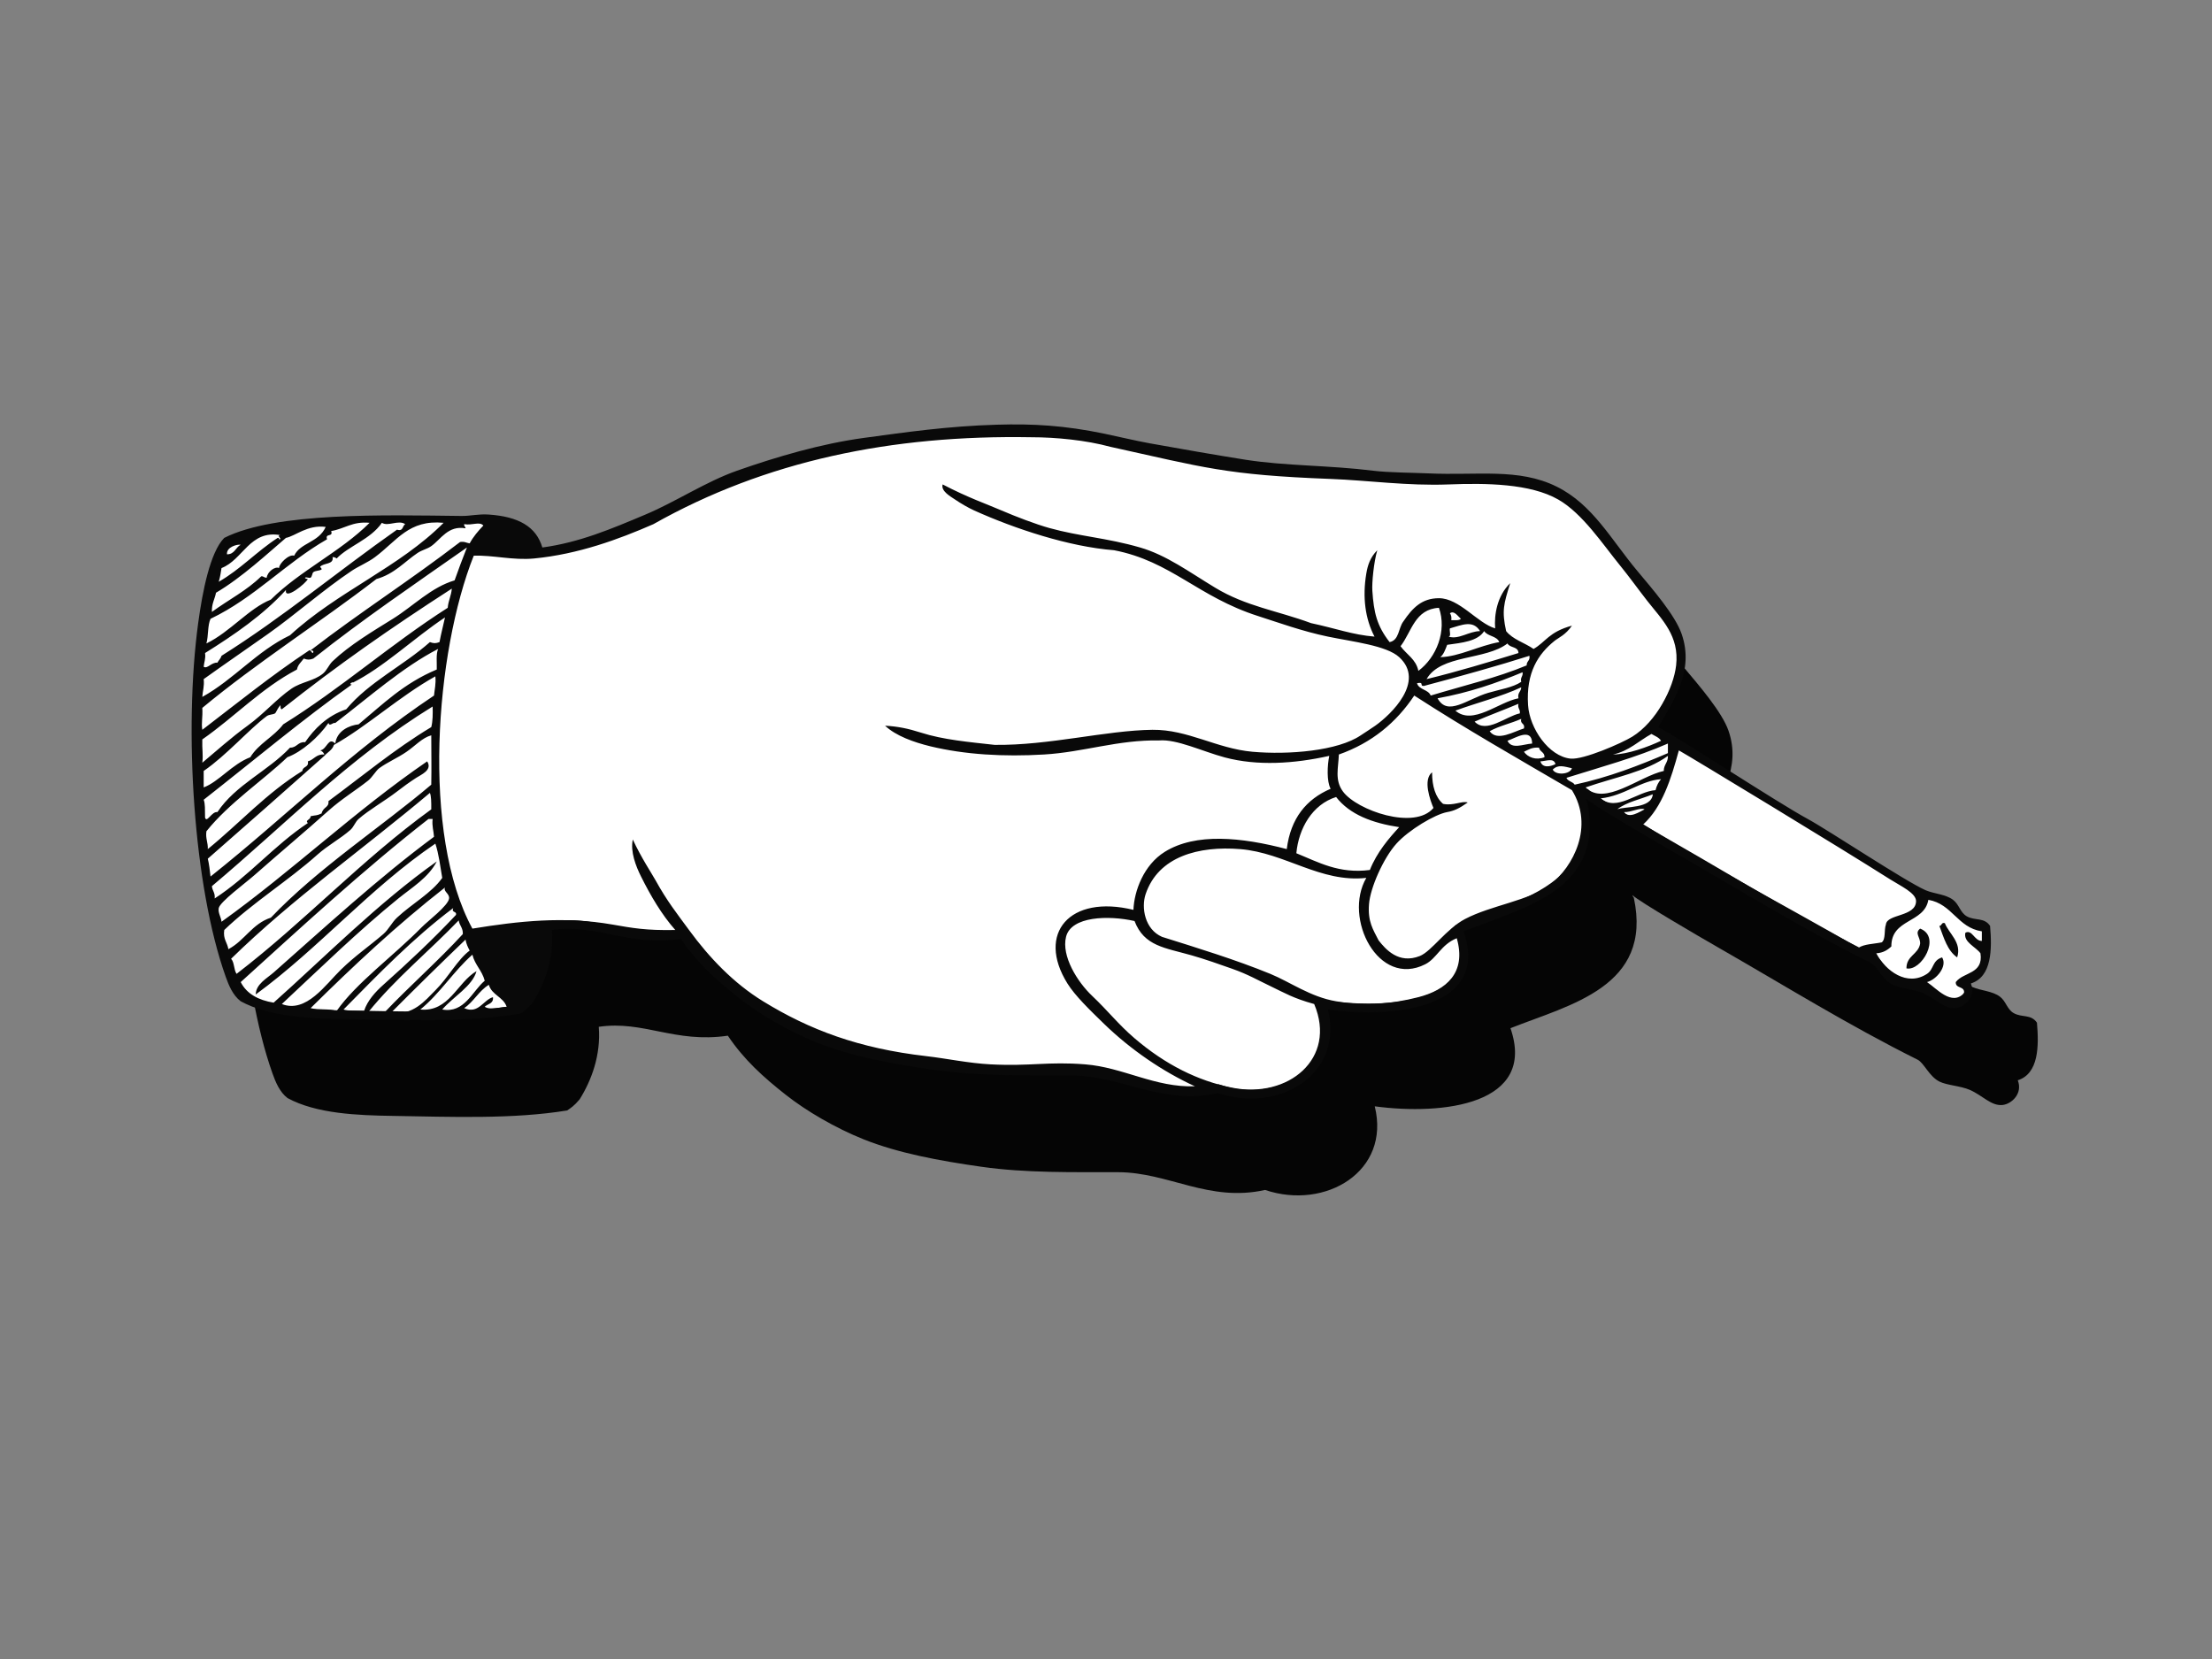 <?xml version="1.0" encoding="utf-8"?>
<!-- Generator: Adobe Illustrator 17.0.0, SVG Export Plug-In . SVG Version: 6.00 Build 0)  -->
<!DOCTYPE svg PUBLIC "-//W3C//DTD SVG 1.1//EN" "http://www.w3.org/Graphics/SVG/1.1/DTD/svg11.dtd">
<svg version="1.1" id="Layer_1" xmlns="http://www.w3.org/2000/svg" xmlns:xlink="http://www.w3.org/1999/xlink" x="0px" y="0px"
	 width="800px" height="600px" viewBox="0 0 800 600" enable-background="new 0 0 800 600" xml:space="preserve">
<rect x="0" y="0" width="800" height="600" fill="#808080" stroke="none"/>
<g>
	<path fill="#050505" d="M736.692,369.871c-2.18-3.194-5.446-1.757-8.428-3.477c-2.391-1.357-2.73-4.248-4.962-5.941
		c-2.679-2.032-6.903-2.159-9.917-3.465c-7.167-3.118-35.38-21.858-42.647-25.787c-11.175-6.056-45.944-28.961-54.042-33.217
		c5.522-9.598,13.104-20.305,8.437-33.72c-2.376-6.787-10.492-16.145-16.081-22.817c-9.431-11.286-16.086-23.978-29.069-30.418
		c-13.806-6.843-28.677-3.972-46.436-4.807c-5.697-0.267-14.425-0.271-19.987-0.966c-15.921-1.989-31.827-1.705-46.108-3.969
		c-11.331-1.781-23.02-3.84-34.71-5.952c-5.498-0.986-10.952-2.343-16.357-3.465c-14.369-2.991-25.823-3.641-38.93-3.258
		c-17.883,0.531-32.926,2.735-47.85,4.743c-15.698,2.116-31.856,6.895-46.105,11.902c-11.254,3.948-22.218,11.266-33.077,15.842
		c-12.445,5.23-23.902,10.117-37.329,11.929c-2.232-7.55-8.588-11.167-19.347-11.906c-3.993-0.267-6.492,0.535-9.917,0.499
		c-27.971-0.327-67.216-1.441-85.777,7.934c-5.106,5.145-7.885,19.471-9.414,30.745c-5.262,38.654-1.741,95.175,9.913,127.921
		c1.09,3.062,2.599,6.768,5.45,8.919c10.405,5.665,25.26,6.253,38.183,6.444c20.765,0.335,43.397,1.246,62.969-1.976
		c1.446-1.018,2.447-1.612,4.459-3.976c4.24-6.767,7.773-15.965,6.947-26.27c16.213-2.379,27.46,6.02,46.675,3.214
		c5.881,8.723,12.72,14.892,21.005,21.419c7.513,5.913,17.91,11.966,28.018,16.026c12.557,5.038,27.512,7.805,42.731,9.965
		c16.165,2.296,32.838,1.917,49.418,1.957c18.326,0.056,32.758,10.951,53.132,6.424c21.854,7.378,45.486-6.731,39.661-30.246
		c24.645,3.306,58.62-0.591,49.087-28.258c21.527-8.536,51.487-14.968,44.623-47.115c-0.088-0.395-0.495-0.491-0.495-0.986
		c2.367,2.264,23.858,14.832,31.735,19.336c23.24,13.323,46.356,27.691,71.4,40.164c2.316,1.194,4.196,6.1,7.933,7.933
		c2.747,1.349,7.534,1.509,10.912,2.975c4.719,2.056,7.777,5.921,11.902,5.465c3.19-0.367,7.354-4.084,5.462-8.934
		C737.358,388.284,737.418,378.319,736.692,369.871z"/>
	<path fill="#FFFFFF" d="M717.268,335.265c-0.168-0.172-0.335-0.276-0.511-0.368c-0.303-0.168-0.738-0.299-1.361-0.407
		c-1.222-0.231-3.21-0.271-5.35-1.472c-1.856-1.066-2.787-2.643-3.454-3.761c-0.682-1.162-1.177-1.924-1.776-2.375
		c-0.835-0.639-2.236-1.142-3.929-1.569c-1.681-0.428-3.594-0.787-5.462-1.581c-2.06-0.91-5.154-2.67-8.967-4.947
		c-3.788-2.276-8.228-5.038-12.664-7.825c-8.843-5.562-17.782-11.262-21.22-13.119c-5.753-3.114-17.207-10.344-28.322-17.367
		c-11.078-7.011-21.875-13.834-25.691-15.842l-2.331-1.23l1.309-2.28c4.432-7.614,9.594-15.435,9.55-24.031
		c0-2.411-0.391-4.914-1.309-7.585c-1.002-2.911-3.509-6.843-6.464-10.768c-2.958-3.929-6.36-7.909-9.154-11.259
		c-4.839-5.773-8.863-11.781-13.215-17.028c-4.364-5.257-8.999-9.733-15.047-12.74c-7.773-3.864-16.034-4.468-25.472-4.459
		c-3.721,0-7.609,0.088-11.678,0.088c-2.674,0-5.433-0.033-8.268-0.176c-5.61-0.267-14.341-0.248-20.19-0.982
		c-15.686-1.965-31.587-1.689-46.18-3.973c-11.37-1.8-23.068-3.853-34.77-5.961c-5.605-1.01-11.082-2.371-16.432-3.489
		c-11.794-2.448-21.499-3.298-31.9-3.298c-2.112-0.004-4.24,0.032-6.428,0.096c-17.707,0.527-32.634,2.715-47.598,4.728
		c-15.422,2.072-31.448,6.807-45.594,11.777c-10.836,3.789-21.771,11.067-32.929,15.778c-12.436,5.226-24.13,10.244-37.988,12.109
		l-2.164,0.288l-0.603-2.088c-0.994-3.245-2.655-5.386-5.35-7.051c-2.711-1.644-6.599-2.683-11.734-3.026
		c-0.514-0.044-1.01-0.056-1.477-0.056c-2.663-0.016-4.843,0.535-8.025,0.554c-0.083,0-0.164,0-0.276,0
		c-7.082-0.087-14.88-0.207-22.868-0.207c-11.758,0-23.943,0.279-34.834,1.425c-10.66,1.11-20.102,3.102-26.514,6.252
		c-1.852,2.044-3.752,6.472-5.13,11.654c-1.477,5.466-2.547,11.774-3.298,17.351c-1.569,11.566-2.36,24.809-2.36,38.539
		c-0.008,31.6,4.18,65.851,12.153,88.192c1.011,2.926,2.419,6.069,4.44,7.634c9.57,5.178,24.038,5.885,36.838,6.048
		c8.656,0.132,17.583,0.371,26.457,0.371c12.265,0,24.417-0.45,35.488-2.227c1.162-0.815,1.777-1.234,3.39-3.07
		c3.589-5.785,6.588-13.363,6.58-21.731c0-0.93-0.036-1.876-0.112-2.827l-0.187-2.379l2.352-0.348
		c2.18-0.316,4.284-0.451,6.316-0.451c5.857,0.012,11.103,1.114,16.349,2.164c5.242,1.054,10.485,2.064,16.425,2.064
		c2.4,0,4.911-0.172,7.578-0.555l1.581-0.223l0.899,1.321c5.685,8.416,12.257,14.361,20.473,20.833
		c7.282,5.733,17.539,11.718,27.384,15.666c12.209,4.911,27.009,7.661,42.156,9.813c12.716,1.805,25.859,1.936,39.125,1.932
		c2.164,0,4.348,0,6.528,0c1.134,0,2.271,0,3.393,0.004c8.017,0.024,15.184,1.988,22.135,3.864
		c6.951,1.881,13.682,3.662,20.968,3.657c3.03,0,6.172-0.312,9.482-1.038l0.694-0.156l0.667,0.216
		c3.692,1.249,7.43,1.836,11.043,1.836c7.138,0.004,13.745-2.296,18.476-6.248c4.751-3.964,7.674-9.466,7.693-16.361
		c0-2.02-0.255-4.18-0.819-6.447l-0.906-3.625l3.709,0.499c4.54,0.603,9.418,0.958,14.253,0.958
		c6.656,0.008,13.239-0.683,18.728-2.284c5.509-1.585,9.834-4.084,12.288-7.397c1.634-2.22,2.576-4.819,2.58-8.193
		c0-2.296-0.46-4.955-1.501-8.005l-0.795-2.292l2.264-0.895c7.37-2.93,15.554-5.561,22.812-8.939
		c7.262-3.39,13.503-7.502,17.231-13.104c2.487-3.752,3.957-8.172,3.969-13.869c0-2.388-0.26-4.995-0.846-7.858
		c-0.268-0.371-0.687-1.169-0.651-1.964c0.011-0.064,0.011-0.14,0.016-0.235c0.025-0.263,0.104-0.703,0.396-1.15
		c0.387-0.627,1.101-1.007,1.521-1.083l1.361-0.339l1.01,0.971c0.052,0.051,0.627,0.511,1.397,1.033
		c0.787,0.54,1.841,1.222,3.051,1.997c2.439,1.541,5.585,3.465,8.899,5.446c6.631,3.972,13.974,8.253,17.89,10.484
		c23.304,13.359,46.364,27.691,71.296,40.108c1.086,0.579,1.805,1.338,2.464,2.096c0.654,0.763,1.237,1.581,1.82,2.344
		c1.177,1.565,2.396,2.899,3.609,3.478c0.89,0.455,2.643,0.85,4.595,1.233c1.965,0.404,4.152,0.807,6.2,1.693
		c2.567,1.118,4.552,2.595,6.221,3.661c1.684,1.082,2.942,1.637,4,1.617c0.12,0,0.252-0.008,0.396-0.016
		c0.618-0.056,1.705-0.531,2.439-1.29c0.774-0.77,1.222-1.681,1.222-2.695c0-0.431-0.068-0.922-0.295-1.493l-0.978-2.523
		l2.571-0.827c2.144-0.706,3.314-1.992,4.236-4.148c0.882-2.128,1.241-5.087,1.237-8.236
		C717.496,338.643,717.404,336.941,717.268,335.265z"/>
	<path fill-rule="evenodd" clip-rule="evenodd" fill="#090909" d="M703.371,333.863c-1.342-0.364-0.986,0.986-1.972,0.998
		c1.613,4.32,2.914,8.979,6.436,11.395C709.587,340.814,704.864,337.724,703.371,333.863z"/>
	<path fill-rule="evenodd" clip-rule="evenodd" fill="#090909" d="M694.444,335.848c-2.124,1.644,0.128,3.069,0,5.457
		c-0.687,3.933-4.971,4.276-4.951,8.923C694.875,351.39,702.241,338.822,694.444,335.848z"/>
	<path fill-rule="evenodd" clip-rule="evenodd" fill="#090909" d="M712.797,355.682c1.897,4.851-2.255,8.568-5.461,8.92
		c-4.12,0.463-7.179-3.394-11.893-5.442c-3.37-1.469-8.177-1.633-10.907-2.986c-3.737-1.825-5.629-6.739-7.933-7.921
		c-25.053-12.48-48.161-26.848-71.393-40.168c-7.885-4.515-29.384-17.068-31.744-19.343c-0.004,0.5,0.399,0.591,0.496,0.998
		c6.871,32.139-23.108,38.567-44.624,47.095c9.542,27.687-24.441,31.576-49.087,28.27c5.825,23.516-17.806,37.624-39.668,30.246
		c-20.366,4.531-34.798-6.372-53.136-6.412c-16.568-0.047-33.241,0.324-49.402-1.972c-15.223-2.16-30.187-4.922-42.738-9.961
		c-10.105-4.06-20.501-10.124-28.019-16.033c-8.284-6.523-15.123-12.687-21.012-21.408c-19.211,2.803-30.454-5.597-46.671-3.222
		c0.834,10.305-2.703,19.507-6.931,26.286c-2.028,2.34-3.022,2.943-4.468,3.965c-19.566,3.226-42.212,2.303-62.976,1.98
		c-12.928-0.195-27.784-0.782-38.175-6.448c-2.851-2.152-4.364-5.857-5.446-8.927c-11.661-32.742-15.187-89.259-9.925-127.925
		c1.525-11.258,4.303-25.587,9.418-30.741c18.565-9.367,57.803-8.248,85.777-7.93c3.426,0.04,5.917-0.766,9.921-0.507
		c10.748,0.747,17.116,4.36,19.347,11.913c13.423-1.816,24.889-6.695,37.33-11.933c10.855-4.559,21.822-11.885,33.073-15.838
		c14.241-5.003,30.398-9.782,46.12-11.898c14.92-2.012,29.964-4.216,47.841-4.743c13.095-0.391,24.545,0.263,38.918,3.258
		c5.41,1.122,10.867,2.472,16.368,3.473c11.694,2.101,23.372,4.153,34.699,5.949c14.284,2.248,30.194,1.976,46.12,3.961
		c5.569,0.698,14.292,0.706,19.982,0.966c17.758,0.827,32.634-2.044,46.424,4.807c13.003,6.444,19.646,19.124,29.093,30.414
		c5.577,6.672,13.702,16.03,16.061,22.817c4.675,13.419-2.918,24.13-8.432,33.72c8.1,4.256,42.87,27.161,54.045,33.225
		c7.266,3.928,35.477,22.668,42.648,25.779c3.014,1.306,7.234,1.429,9.917,3.469c2.227,1.693,2.551,4.58,4.954,5.952
		c2.986,1.709,6.26,0.276,8.432,3.473C720.466,343.313,720.411,353.266,712.797,355.682z M171.34,200.975
		c-13.898,34.822-19.023,100.813-0.495,134.873c16.756-2.727,33.133-4.531,50.576-1.486c7.279,1.27,12.249,2.2,22.805,1.98
		c-4.951-5.59-8.947-12.441-12.384-19.335c-1.869-3.721-3.925-8.995-2.983-13.387c3.019,6.524,6.967,12.469,8.212,14.728
		c4.208,7.606,7.733,12.017,12.117,17.994c7.311,9.989,16.078,19.216,26.781,25.783c16.76,10.305,34.567,17.032,58.997,19.839
		c7.577,0.874,15.287,2.563,23.304,2.978c14.54,0.743,20.684-1.074,34.214,0c13.662,1.07,25.328,8.452,39.661,7.93
		c-11.658-5.342-23.251-13.259-32.897-22.625c-5.159-5.015-10.441-10.117-13.207-14.565c-11.282-18.101,0.851-32.255,23.879-26.613
		c0.263-6.844,3.737-16.269,11.326-20.985c11.179-6.958,27.723-5.314,44.128-0.994c1.397-11.167,7.082-18.046,15.866-21.815
		c-1.477-2.691-1.202-8.532-0.495-11.902c-12.74,2.851-26.047,3.697-37.788,0.563c-8.104-2.176-17.343-6.675-23.747-6.141
		c-14.94-0.267-27.22,4.22-41.597,5.082c-14.62,0.87-28.694,0.047-41.154-2.966c-5.949-1.453-12.472-3.765-16.361-7.446
		c4.655,0.252,8.444,1.055,12.892,2.48c8.216,2.634,17.414,3.41,26.721,4.451c19.635,0.259,40.284-5.246,57.072-5.45
		c12.831-0.14,23.204,6.783,36.196,7.941c13.039,1.158,30.889-0.299,39.173-5.952c1.442-0.986,3.525-2.256,5.234-3.473
		c5.725-4.06,18.217-16.03,8.647-24.793c-4.619-4.228-16.696-5.545-25.783-7.43c-9.262-1.928-17.854-5.062-25.288-7.445
		c-21.699-6.939-31.432-19.818-52.06-23.795c-16.314-1.265-35.784-7.721-50.568-14.373c-2.18-0.986-4.891-2.575-6.947-3.972
		c-1.657-1.122-5.182-3.051-4.468-5.454c9.179,4.807,16.245,7.218,21.323,9.426c5.07,2.184,12.269,4.947,17.216,6.329
		c10.951,3.054,20.828,3.565,32.865,7.054c9.566,2.767,17.738,8.859,27.165,14.548c11.175,6.764,22.409,8.276,34.682,12.812
		c8.815,1.872,15.123,4.248,22.936,4.871c-3.345-6.372-4.411-14.216-2.966-22.812c0.496-2.982,1.378-5.805,3.969-8.428
		c-1.253,4.228-1.984,11.786-1.785,14.637c0.531,7.997,1.665,12.719,6.236,18.588c3.494-0.639,3.166-5.11,4.959-7.441
		c3.37-4.987,6.755-8.432,12.895-8.432c7.386,0,13.942,9.035,20.33,10.912c-0.4-4.827,0.675-11.762,5.453-16.361
		c-2.379,7.53-3.09,10.033-1.489,17.347c2.411,3.046,6.711,4.204,9.917,6.451c4.412-2.495,5.458-6.124,13.886-8.423
		c-2.284,3.361-4.851,4.347-6.293,5.501c-5.893,4.743-10.352,11.435-9.578,23.256c0.555,8.436,7.538,18.54,15.367,19.331
		c4.663,0.475,18.541-5.597,22.314-7.933c8.719-5.39,14.932-17.562,15.866-25.783c1.222-10.687-5.174-16.62-10.409-23.304
		c-3.31-4.224-6.527-8.74-9.913-12.888c-6.052-7.406-13.522-18.781-22.322-23.803c-10.14-5.805-26.174-5.973-39.657-5.454
		c-14.871,0.571-29.044-1.469-42.647-1.989c-37.976-1.437-45.749-4.148-79.641-11.61c-8.8-2.407-19.747-3.469-28.546-3.469
		c-50.576-0.899-96.154,8.531-136.757,31.44c-12.62,5.517-27.197,10.863-43.13,12.405
		C185.538,202.712,178.268,200.724,171.34,200.975z M169.86,196.516c1.338-2.459,3.098-4.507,4.955-6.444
		c-1.39-1.581-3.897,0.012-6.939-0.499c-0.144,0.806,0.475,0.854,0.487,1.497c-6.312-1.126-8.915,3.988-12.388,6.436
		c-1.494,1.062-3.29,1.365-4.963,2.483c-4.667,3.127-8.38,7.602-14.875,9.423c-20.629,15.897-43.007,30.043-62.973,46.608
		c0.208,3.469-0.423,5.365,0,7.929c12.736-9.741,25.152-19.799,38.679-28.749c0.719-0.271,1.206,1.928,1.485,0.495
		c-0.016-0.486-0.607-0.387-0.986-0.495c18.002-13.882,35.844-25.204,54.046-39.174C167.995,195.742,168.694,196.364,169.86,196.516
		z M160.43,189.082c-12.553-1.217-16.812,6.432-24.789,12.389c-2.619,1.972-5.857,3.242-8.432,4.962
		c-10.061,6.719-20.589,15.998-30.239,22.809c-8.451,5.965-15.81,11.003-23.304,16.369c0.292,2.612-0.371,4.256-0.503,6.444
		c11.578-6.44,19.575-16.465,31.732-22.309C122.007,213.959,144.552,205.108,160.43,189.082z M103.413,213.376
		c-8.272,9.079-18.584,16.126-29.252,22.805c0.291,2.12-0.363,3.286-0.495,4.962c1.354,0.882,2.763-1.629,4.963-1.485
		c0.439-0.874,1.198-1.45,1.485-2.479c22.33-14.033,42.108-30.614,63.463-45.617c2.368,0.706,1.904-1.393,2.975-1.989
		c-2.388-1.697-6.168,0.954-8.432-0.491c-4.145,6.013-12.014,8.365-16.361,12.896c-0.399-0.267-0.799-0.519-1.489-0.507
		c0.563,2.774-3.174,2.028-4.46,3.477c-0.115,0.132,0.735,0.81,0.496,0.99c-0.742,0.551-2.24,0.395-2.979,0.998
		c-0.459,0.379-0.403,1.577-0.986,1.976c-0.423,0.292-1.589-0.327-1.98,0c-0.307,0.252,0.935,0.608,0.983,0.5
		C110.664,210.928,102.803,217.372,103.413,213.376z M133.668,189.082c-6.232-0.607-9.046,2.196-13.898,2.975
		c0.85,2.332-2.316,0.651-1.481,2.975c-15.023,8.607-26.151,21.128-42.144,28.766c-1.106,2.355-0.731,6.216-1.497,8.919
		c8.575-4.16,15.391-12.716,23.315-15.866C108.58,206.318,123.064,199.638,133.668,189.082z M76.64,221.309
		c5.901-4.34,12.708-7.782,17.846-12.888c0.895-0.076,1.043,0.607,1.98,0.491c0.22-2.119,3.042-4.212,4.464-3.465
		c-0.112-1.465,3.526-5.146,5.458-4.472c2.267-4.774,8.807-4.655,11.41-10.408c-6.652-0.854-10.916,3.298-14.385,3.965
		c-6.336,5.378-15.946,14.36-25.291,19.834C77.675,216.726,76.497,218.354,76.64,221.309z M101.422,193.545
		c-11.079-2-13.535,8.927-21.308,11.902c-0.335,1.729-0.339,2.707-1.002,4.959c7.889-4.512,13.786-11.019,21.323-15.874
		c0.431-0.084,0.471,0.2,0.495,0.499C102.48,195.182,99.677,193.598,101.422,193.545z M87.053,197.015
		c-1.083-0.24-5.218,0.719-4.963,3.465C84.897,200.477,85.188,197.961,87.053,197.015z M168.869,198.009
		c-18.753,13.148-37.761,26.035-55.543,40.168c-1.397,0.511-2.064,0.511-3.473,0c-0.874,1.262-2.12,2.164-2.459,3.961
		c-12.991,6.851-22.529,17.144-34.231,25.288c-0.123,3.757,0.379,5.426,0,8.428c4.947-4.121,10.345-9.028,16.369-13.387
		c5.836-4.224,10.528-9.721,15.862-13.391c3.641-2.495,8.077-2.738,11.406-5.453c1.414-1.15,2.18-3.238,3.47-4.46
		c6.168-5.864,14.452-10.796,21.818-15.366c7.486-4.667,13.846-11.403,22.322-13.894
		C165.831,205.882,167.328,201.914,168.869,198.009z M73.666,278.824c0,1.993,0,3.969,0,5.953
		c5.446-2.028,10.281-8.409,16.857-10.911c2.994-4.939,8.495-7.374,11.905-11.898c20.912-12.971,38.806-28.941,59.499-42.148
		c0.212-2.595,1.27-4.343,1.477-6.939c-22.597,14.593-41.277,27.647-61.475,43.637c-0.583-0.076-0.415-0.902-0.507-1.485
		c-1.17,1.253-1.501,2.638-1.968,2.97c-0.663,0.455-2.124,0.352-2.987,0.994C90.039,263.768,82.043,273.066,73.666,278.824z
		 M506.529,233.71c2.136,2.994,5.577,4.659,6.444,8.923c6.583-4.907,10.372-14.517,7.441-22.813
		C511.643,220.315,510.561,228.483,506.529,233.71z M524.379,221.804c0.419,0.571,0.655,1.334,0.503,2.483
		c1.317-0.004,2.835,0.188,3.458-0.491C527.297,222.926,525.912,220.634,524.379,221.804z M127.209,247.092
		c1.756-0.998-1.745,0.227,0,0.499c-17.355,12.273-35.421,27.428-53.543,41.649c0.576,1.493,0.432,3.425,0.495,6.443
		c0.611,2.16,2.432-2.316,4.468-1.98c6.603-9.917,18.257-14.796,26.266-23.308c2.535,0.047,2.774-2.18,5.465-1.98
		c3.29-4.771,7.894-9.538,14.868-11.897c8.261-9.933,20.633-15.73,30.251-24.294c1.41,0.507,2.068,0.507,3.473,0
		c0.67-3.537,1.146-5.051,1.989-8.927C149.61,230.811,138.715,241.41,127.209,247.092z M524.379,227.262
		c-0.292,0.87,0.594,2.914-0.491,2.978c3.674,1.182,7.315-1.928,11.403-1.992C532.706,224.111,528.762,226.028,524.379,227.262z
		 M536.775,228.248c-2.4,3.721-8.024,4.207-13.382,4.962c-0.659,1.661-1.222,3.418-2.483,4.459
		c6.791-0.151,14.013-4.163,21.328-5.446C541.351,229.945,537.988,230.176,536.775,228.248z M515.95,245.611
		c11.431-2.782,22.33-6.105,33.221-9.43c-0.028-2.439-3.145-1.796-3.968-3.465C537.29,238.844,521.033,236.644,515.95,245.611z
		 M103.909,273.865c-8.548,8.164-21.104,16.569-29.26,26.777c-0.368,2.691,0.615,4.02,0.503,6.448
		c11.482-9.35,21.307-20.358,34.211-28.267c0.075-1.737,2.447-1.19,1.98-3.465c2.235-0.575,2.926-2.695,5.961-2.479
		c-0.288-0.711-0.779-1.214-1.494-1.489c2.516-0.392,2.883-5.027,5.446-2.48c0.575-4.623,5.09-6.587,8.436-6.943
		c8.787-7.298,16.321-14.836,28.27-19.83c0.076-2.563-0.316-5.598,0.487-7.438c-12.784,6.556-25.288,17.682-37.193,26.778
		c-0.879-0.3-2.048,1.457-2.472,0C115.199,266.643,109.099,271.961,103.909,273.865z M75.151,310.56
		c0.507,1.976,0.719,4.244,0.994,6.448c27.735-22.086,50.995-45.578,80.818-65.448c0.22-2.268,0.759-4.217,0.491-6.947
		c-12.943,7.206-24.801,18.161-36.694,24.797c-0.587,1.892-2.316,2.634-3.457,3.964C103.294,285.814,89.257,298.223,75.151,310.56z
		 M512.477,247.092c0.699,2.443,4.08,2.199,4.955,4.468c11.658-3.545,23.991-6.424,34.71-10.912
		c-0.076-1.569,1.321-1.649,0.994-3.469c-10.899,3.482-25.496,7.549-38.172,10.903C513.196,248.134,515.299,246.521,512.477,247.092
		z M550.66,243.127c-9.445,3.94-19.39,7.378-30.745,9.418c3.665,6.723,10.687,0.267,18.345-1.976
		c4.364-1.282,8.895-1.929,11.91-3.969C549.754,244.876,550.9,244.692,550.66,243.127z M550.17,248.577
		c-7.342,3.422-15.954,5.545-23.811,8.432c6.308,5.457,15.566-3.091,22.812-4.463C548.749,250.473,550.134,250.214,550.17,248.577z
		 M484.215,272.879c-0.168,4.85-1.59,9.222,1.489,13.391c5.03,6.807,25.899,14.093,32.726,5.94
		c-1.198-2.818-3.889-10.224-0.5-12.891c0,5.018,1.217,9.035,3.973,11.406c3.728,0.799,6.89-1.194,8.923-0.491
		c-3.019,2.105-4.819,3.002-7.434,3.47c-4.4,0.786-13.925,6.483-18.346,11.402c-4.771,5.298-9.458,16.014-9.917,21.818
		c-0.523,6.46,1.49,9.259,3.458,13.171c2.475,3.15,7.222,8.696,14.892,5.669c4.228-1.669,9.582-9.841,16.361-13.387
		c9.638-5.058,23.103-6.555,30.737-12.396c8.492-6.499,16.014-21.131,7.934-34.214c-19.2-11.211-38.575-22.246-57.024-34.207
		C505.011,261.273,496.196,268.663,484.215,272.879z M549.171,254.538c-5.226,2.208-10.672,4.196-15.862,6.444
		c4.232,4.504,11.402-1.964,16.357-2.979C549.914,256.442,548.768,256.247,549.171,254.538z M156.469,255.52
		c-30.163,18.549-53.031,42.436-79.829,64.965c0.12,1.685,1.249,2.38,0.994,4.456c12.324-8.005,21.491-19.172,33.708-27.273
		c-1.162-1.118,1.018-1.082,0.998-2.479c2.084-0.455,2.084-0.128,3.965-0.99c0.603-2.483,2.778-2.092,2.479-4.459
		c12.273-9.051,23.875-18.768,37.19-26.777C156.529,260.862,156.545,258.242,156.469,255.52z M550.17,259.987
		c-3.649,1.641-8.037,2.551-11.41,4.464c2.719,3.869,8.771,0.076,12.396-0.998C551.647,261.477,549.678,261.968,550.17,259.987z
		 M600.738,267.913c-0.743-1.238-2.22-1.733-3.466-2.472c-4.587,2.511-8.073,6.149-13.898,7.438
		C588.756,272.799,595.887,270.176,600.738,267.913z M545.203,267.913c1.525,3.202,5.593,1.249,8.927,0.998
		C554.014,262.962,548.094,266.942,545.203,267.913z M155.974,283.787c0.123-6.719,0.007-10.816,0-17.85
		c-3.274,0.89-5.714,3.737-8.931,5.952c-3.118,2.156-6.872,3.749-9.909,5.952c-1.058,0.763-2.612,3.386-3.973,4.451
		c-4.487,3.562-9.542,6.588-14.377,10.916c-8.979,8.033-16.756,14.476-26.769,23.3c-3.298,2.907-12.413,9.602-12.903,11.906
		c-0.347,1.693,0.906,3.393,1.002,4.954c25.687-18.433,48.189-40.06,74.371-58.01c2.06,3.13-2.263,4.835-3.964,5.952
		c-2.512,1.633-4.803,3.298-6.943,4.959c-4.523,3.477-10.045,6.563-13.885,9.917c-1.222,1.065-1.729,2.867-2.979,3.964
		c-3.657,3.218-8.092,5.53-11.897,8.927c-10.517,9.406-23.516,17.451-33.717,27.264c-0.495,3.318,1.122,4.508,1.493,6.943
		c5.858-3.07,8.624-9.222,15.371-11.402C115.063,313.933,137.9,299.113,155.974,283.787z M603.221,268.91
		c-11.367,4.999-24.238,8.496-36.694,12.4c0.503,1.318,2.288,1.342,2.978,2.476c12.361-2.671,23.184-6.895,33.716-11.407
		C603.221,271.226,603.221,270.068,603.221,268.91z M556.605,270.396c-2.523-0.208-3.861,0.758-5.45,1.493
		c1.365,1.976,4.292,3.19,7.438,1.976C558.673,271.965,556.881,271.945,556.605,270.396z M607.181,271.39
		c-2.834,10.391-5.993,20.444-12.883,26.773c25.112,15.713,51.965,29.683,77.836,44.627c2.076-1.393,5.569-1.378,8.432-1.98
		c1.497-1.158,0.782-4.503,1.497-6.448c0.364-3.9,10.799-2.715,10.903-8.432c0.048-2.971-5.705-5.558-9.426-7.93
		C666.329,307.05,611.086,273.55,607.181,271.39z M603.221,273.374c-7.937,5.782-19.615,7.833-29.756,11.403
		c6.899,6.971,19.404-4.041,28.263-5.953C601.712,276.488,603.325,275.797,603.221,273.374z M557.108,275.358
		c0.703,2.483,3.589,1.957,5.45,0.986C561.939,273.977,559.248,275.263,557.108,275.358z M561.572,278.337
		c1.034,2.128,6.189,1.816,6.939-0.495C565.616,277.207,563.508,276.38,561.572,278.337z M600.738,281.806
		c-7.167,0.435-13.435,6.06-21.815,6.934c5.837,4.963,13.167-2.499,19.826-2.974C599.144,284.169,599.799,282.844,600.738,281.806z
		 M155.479,286.764c-23.866,20.094-49.686,38.24-71.9,59.99c1.222,1.27,0.958,4.009,1.98,5.454
		c24.51-18.8,45.282-41.321,70.415-59.494C156.002,289.975,155.946,287.787,155.479,286.764z M597.763,287.26
		c-4.32,1.788-9.454,2.774-12.896,5.454C587.87,291.524,597.252,292.578,597.763,287.26z M483.225,288.246
		c-8.647,2.734-13.546,11.378-14.381,20.341c7.989,3.23,15.375,7.502,26.586,6.052c2.563-6.472,6.987-11.574,10.603-15.49
		C496.284,297.668,488.123,294.582,483.225,288.246z M594.785,292.714c-1.625-0.791-4.814,1.122-7.43,0.99
		C589.22,296.266,593.116,293.504,594.785,292.714z M156.469,296.187c-0.495,0-0.99,0-1.493,0
		c-23.579,18.389-46.767,39.828-67.923,58.996c2.18,4.272,6.368,6.524,11.905,7.445c18.361-16.349,37.708-35.999,59.004-51.078
		c-2.986,5.849-9.003,9.434-13.885,13.391c-14.429,11.697-28.282,25.236-42.148,38.183c8.823,3.454,15.893-7.126,21.323-12.396
		c5.242-5.114,10.117-8.376,15.375-12.9c1.972-1.701,3.042-4.168,4.95-5.944c5.574-5.19,12.413-8.808,16.365-14.381
		c-0.723-4.236-1.249-8.664-2.487-12.396c-23.731,16.101-41.956,37.7-64.956,54.549c0-3.702,4.088-5.857,6.459-7.937
		c18.421-16.253,37.801-34.124,58.006-49.087C156.836,300.439,156.17,298.794,156.469,296.187z M414.304,323.455
		c-1.569,4.815-0.307,12.624,5.952,15.371c12.892,4.056,26.554,8.225,39.166,13.382c7.166,2.931,14.504,8.352,23.803,9.917
		c10.053,1.705,19.758,1.078,29.748-1.485c10.128-2.599,17.458-8.863,13.889-21.319c-5.745,2.316-7.174,7.27-11.402,9.418
		c-16.952,8.6-29.768-16.624-21.32-31.237c-16.624,1.832-29.364-9.103-45.625-10.412
		C433.651,305.893,418.895,309.665,414.304,323.455z M160.941,320.968c-17.267,13.49-33.149,28.342-48.6,43.634
		c2.735,0.742,6.823,0.123,9.419,1.006c7.091-10.14,20.477-19.794,30.749-30.251c2.204-2.26,9.614-7.813,9.909-10.416
		C162.625,323.16,160.25,322.421,160.941,320.968z M697.422,325.435c-1.513,8.572-13.454,6.715-13.387,16.856
		c-1.35,1.294-2.975,2.316-5.454,2.484c3.381,6.383,11.154,12.153,18.349,7.433c2.551-1.665,1.809-4.818,5.458-5.952
		c1.989,3.19-1.976,8.017-5.458,8.927c3.422,2.235,8.931,8.867,13.395,3.976c0.331-2.663-3.158-1.481-2.99-3.976
		c2.755-3.693,10.06-2.831,8.927-10.408c-1.749-2.408-6.272-4.049-5.454-7.442c2.479-1.281,3.206,2.946,5.953,2.979
		c0-1.158,0-2.316,0-3.477C707.89,335.464,706.146,326.96,697.422,325.435z M163.907,328.414
		c-14.533,10.915-27.041,23.87-39.665,36.69c1.589,0.547,4.244,0.411,7.43,0.503c1.213-3.773,4.172-6.951,6.955-9.434
		c9.131-8.161,17.906-16.369,26.278-25.284C165.269,329.364,163.184,330.282,163.907,328.414z M475.292,363.124
		c-7.55-2.076-10.776-4.056-15.307-6.216c-5.047-2.403-8.564-4.487-14.241-6.499c-4.392-1.557-10.009-3.541-14.748-4.89
		c-9.754-2.783-17.188-3.298-20.677-12.417c-9.426-2.123-22.933-1.76-24.773,5.725c-1.724,6.959,4.101,16.285,9.422,21.323
		c5.813,5.498,9.482,10.333,15.371,15.367c11.211,9.594,22.953,15.383,35.205,17.854C465.89,397.454,483.62,382.846,475.292,363.124
		z M165.891,332.877c-10.771,11.203-22.916,21.048-32.73,33.221c1.984,0,3.973,0,5.952,0c9.187-9.658,19.24-18.453,28.271-28.271
		C167.5,335.552,166.162,334.75,165.891,332.877z M168.363,339.816c-9.023,8.66-17.942,17.419-26.769,26.282
		c7.617,1.517,12.265-4.348,15.862-7.941c4.683-4.66,8.064-11.159,12.405-14.369C169.232,342.591,168.626,341.369,168.363,339.816z
		 M170.846,345.27c-6.855,6.029-11.722,14.061-18.836,19.835c10.408,0.994,13.327-9.809,20.325-13.886
		c-1.405,5.398-8.508,9.327-12.392,13.886c8.053,1.441,10.859-6.656,15.367-10.413C174.363,351.014,171.752,348.991,170.846,345.27z
		 M176.798,356.173c-3.613,2.176-5.465,6.12-8.923,8.428c5.118,2.319,6.923-2.975,10.413-3.961c0.271,2.423-1.933,2.375-2.979,3.473
		c1.98,1.302,5.706,0.096,7.933,0C182.025,360.533,177.873,359.898,176.798,356.173z"/>
</g>
</svg>
